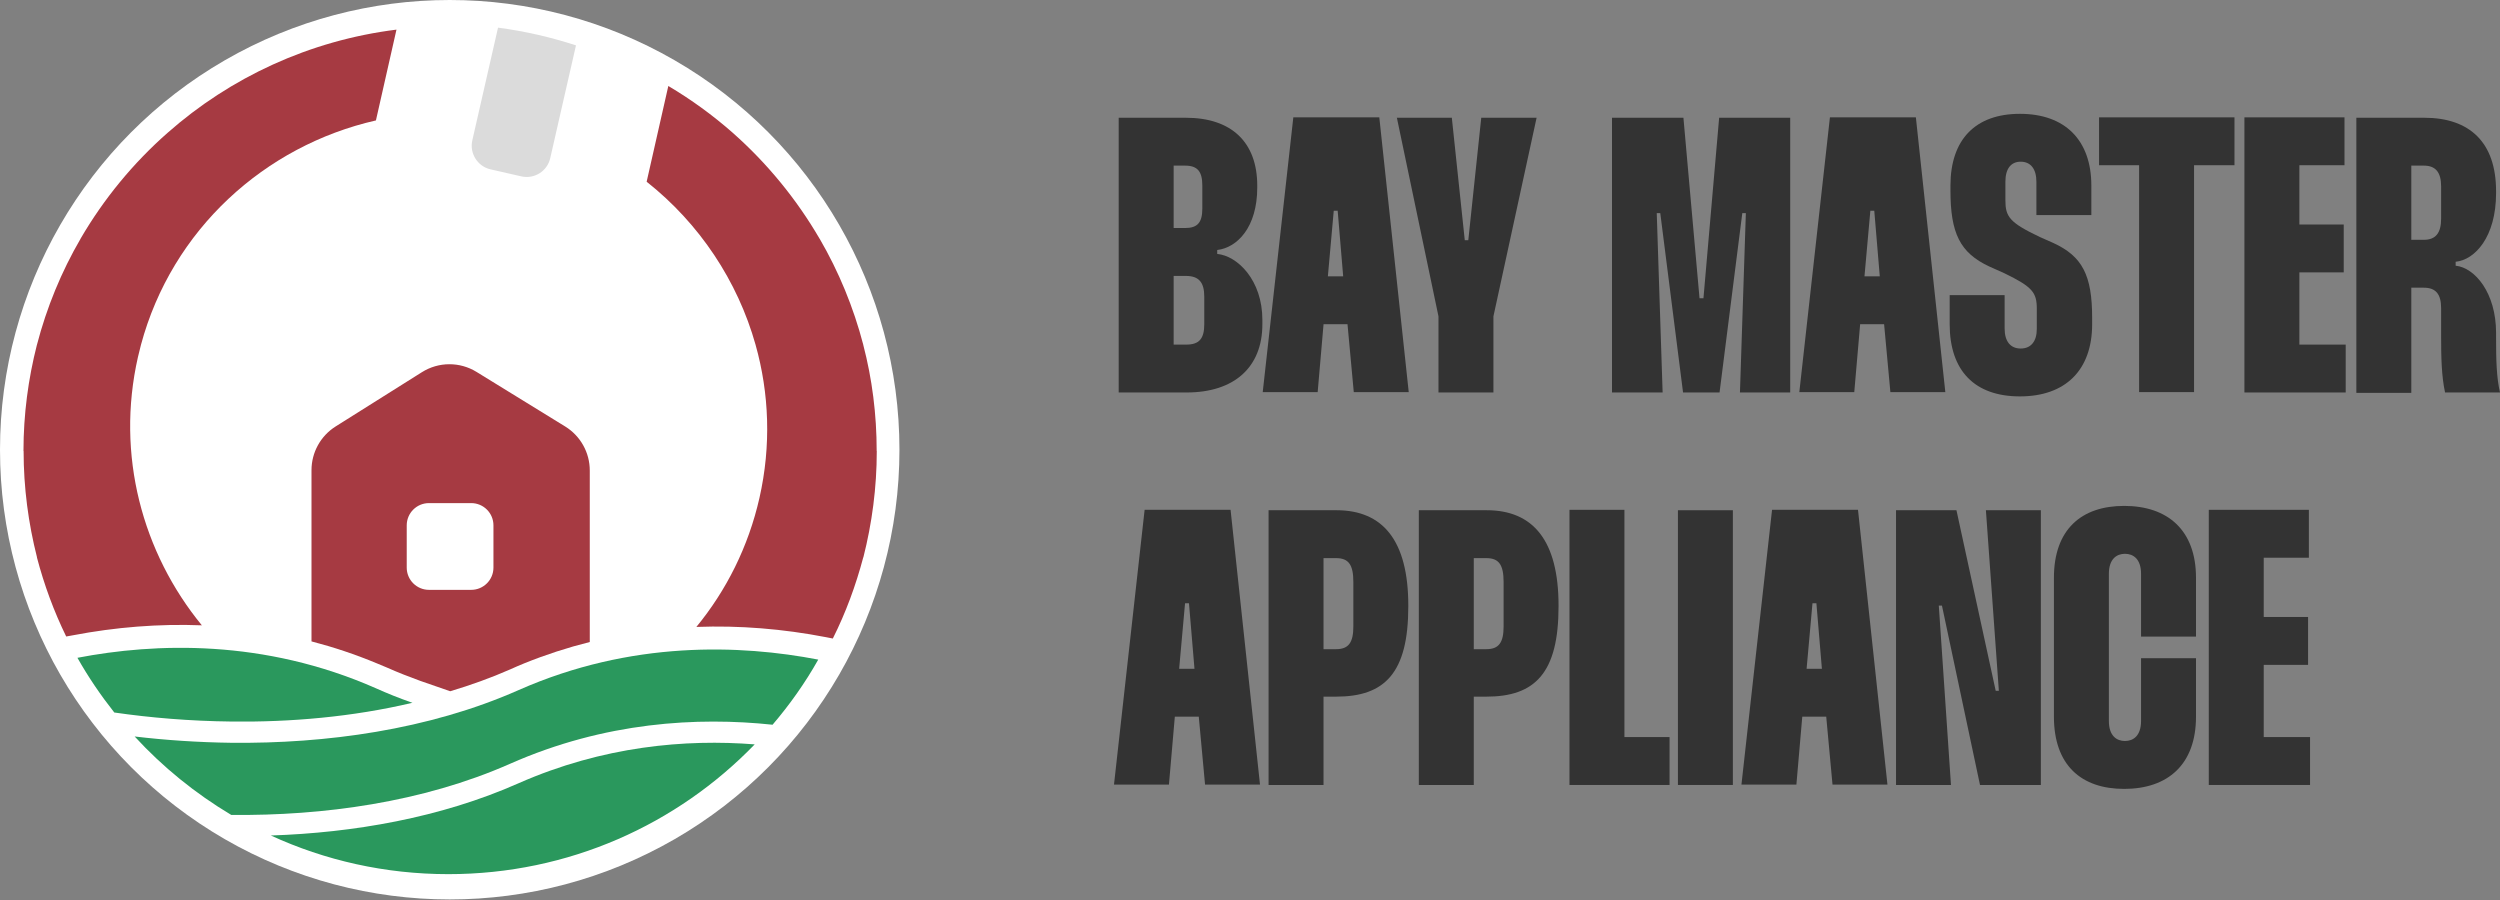 <svg width="100" height="36" viewBox="0 0 100 36" fill="none" xmlns="http://www.w3.org/2000/svg">
<rect x="0" y="0" width="100" height="36" fill="#808080" stroke="none"/>
<circle cx="17.989" cy="17.989" r="17.989" fill="white"/>
<path fill-rule="evenodd" clip-rule="evenodd" d="M10.834 33.42C12.996 34.415 15.403 34.966 17.936 34.966C22.75 34.966 27.093 32.977 30.188 29.775C27.437 29.558 24.125 29.839 20.741 31.331C17.62 32.714 14.127 33.311 10.834 33.42Z" fill="#2A985D"/>
<path fill-rule="evenodd" clip-rule="evenodd" d="M5.386 29.459C6.508 30.68 7.811 31.738 9.25 32.597H9.277C12.905 32.633 16.896 32.1 20.398 30.553C24.198 28.871 27.908 28.672 30.903 28.989C31.59 28.184 32.206 27.316 32.73 26.384C29.627 25.787 25.256 25.607 20.741 27.605C17.122 29.206 13.005 29.748 9.268 29.712C7.911 29.694 6.599 29.604 5.386 29.459Z" fill="#2A985D"/>
<path fill-rule="evenodd" clip-rule="evenodd" d="M3.097 26.312C3.531 27.081 4.029 27.813 4.572 28.5C6.002 28.708 7.594 28.844 9.277 28.862C11.603 28.889 14.091 28.681 16.498 28.111L16.443 28.093C15.955 27.922 15.484 27.732 15.041 27.533C10.553 25.552 6.201 25.715 3.097 26.312Z" fill="#2A985D"/>
<path fill-rule="evenodd" clip-rule="evenodd" d="M23.039 1.815L22.009 6.328C21.891 6.848 21.373 7.173 20.854 7.055L19.622 6.774C19.101 6.655 18.774 6.135 18.893 5.613L19.921 1.106C20.448 1.175 20.976 1.27 21.504 1.39C22.027 1.509 22.539 1.652 23.039 1.815Z" fill="#DBDBDB"/>
<path fill-rule="evenodd" clip-rule="evenodd" d="M30.224 13.795C29.503 11.231 27.975 8.938 25.866 7.269L26.733 3.439C27.649 3.982 28.509 4.608 29.305 5.307H29.304C30.677 6.52 31.858 7.958 32.785 9.551H32.787C33.55 10.863 34.141 12.293 34.532 13.795H30.224ZM15.037 4.817C10.59 5.829 6.878 9.182 5.638 13.795H1.477C1.868 12.293 2.458 10.863 3.222 9.551H3.22C4.147 7.959 5.329 6.52 6.71 5.307H6.71C9.212 3.101 12.373 1.62 15.859 1.185L15.037 4.817ZM5.517 14.285C5.554 14.12 5.594 13.957 5.638 13.796H1.476C1.13 15.153 0.939 16.574 0.939 18.04H0.944C0.944 19.506 1.135 20.935 1.48 22.292H1.476C1.766 23.396 2.157 24.455 2.648 25.46L2.902 25.414C4.621 25.085 6.355 24.946 8.074 25.013C5.694 22.11 4.629 18.201 5.517 14.285ZM15.081 26.537C14.222 26.179 13.347 25.886 12.46 25.656L12.46 18.807C12.46 18.096 12.825 17.436 13.427 17.057L16.877 14.887C17.544 14.467 18.391 14.463 19.062 14.877L22.607 17.059C23.218 17.436 23.591 18.102 23.591 18.82V25.68C22.701 25.903 21.823 26.188 20.961 26.537H15.081ZM30.378 19.918C29.934 21.875 29.051 23.621 27.855 25.077C29.579 25.012 31.317 25.154 33.04 25.487L33.313 25.541C33.831 24.51 34.23 23.424 34.531 22.293H34.535C34.88 20.935 35.071 19.506 35.071 18.039H35.067C35.067 16.574 34.885 15.153 34.531 13.796H30.224C30.768 15.733 30.852 17.824 30.378 19.918ZM20.961 26.537H15.081C15.217 26.591 15.345 26.645 15.472 26.7C15.917 26.899 16.363 27.071 16.808 27.234L18.008 27.65C18.826 27.406 19.634 27.116 20.416 26.772C20.598 26.691 20.78 26.609 20.961 26.537ZM17.159 20.124C16.667 20.124 16.269 20.523 16.269 21.014V22.704C16.269 23.195 16.667 23.594 17.159 23.594H18.848C19.34 23.594 19.738 23.195 19.738 22.704V21.014C19.738 20.523 19.34 20.124 18.848 20.124H17.159Z" fill="#A63A42"/>
<path d="M44.748 4.71V15.699H47.465C49.364 15.699 50.495 14.695 50.495 12.968V12.795C50.495 11.209 49.505 10.236 48.689 10.157V10C49.49 9.906 50.29 9.09 50.29 7.504V7.426C50.29 5.683 49.254 4.71 47.433 4.71H44.748ZM46.946 6.625H47.402C47.904 6.625 48.093 6.861 48.093 7.426V8.336C48.093 8.901 47.904 9.121 47.402 9.121H46.946V6.625ZM46.946 11.037H47.433C47.951 11.037 48.171 11.288 48.171 11.869V12.968C48.171 13.549 47.967 13.784 47.449 13.784H46.946V11.037Z" fill="#333333"/>
<path d="M51.733 4.694L50.509 15.684H52.707L52.942 12.968H53.9L54.151 15.684H56.349L55.172 4.694H51.733ZM53.115 11.052L53.35 8.43H53.507L53.727 11.052H53.115Z" fill="#333333"/>
<path d="M55.875 4.71L57.539 12.654V15.699H59.737V12.654L61.464 4.71H59.25L58.732 9.608H58.591L58.073 4.71H55.875Z" fill="#333333"/>
<path d="M64.48 4.71V15.699H66.505L66.27 8.525H66.411L67.322 15.699H68.782L69.692 8.525H69.834L69.598 15.699H71.608V4.71H68.766L68.138 11.931H67.981L67.337 4.71H64.48Z" fill="#333333"/>
<path d="M73.197 4.694L71.973 15.684H74.171L74.406 12.968H75.364L75.615 15.684H77.813L76.635 4.694H73.197ZM74.579 11.052L74.814 8.43H74.971L75.191 11.052H74.579Z" fill="#333333"/>
<path d="M83.654 8.603V7.426C83.654 5.605 82.602 4.553 80.797 4.553C79.023 4.553 78.018 5.573 78.018 7.426V7.614C78.018 9.325 78.395 10.11 79.572 10.66L80.169 10.927C81.299 11.476 81.472 11.696 81.472 12.355V13.156C81.472 13.658 81.237 13.941 80.828 13.941C80.42 13.941 80.185 13.658 80.185 13.14V11.806H77.987V12.968C77.987 14.836 78.992 15.856 80.797 15.856C82.618 15.856 83.686 14.805 83.686 12.968V12.716C83.686 11.005 83.293 10.252 82.131 9.718L81.598 9.482C80.373 8.901 80.216 8.666 80.216 8.007V7.269C80.216 6.751 80.436 6.468 80.828 6.468C81.221 6.468 81.456 6.751 81.456 7.269V8.603H83.654Z" fill="#333333"/>
<path d="M89.379 4.694H83.962V6.609H85.564V15.684H87.762V6.609H89.379V4.694Z" fill="#333333"/>
<path d="M93.78 6.609V4.694H89.777V15.699H93.828V13.784H91.975V10.895H93.749V8.98H91.975V6.609H93.78Z" fill="#333333"/>
<path d="M94.254 4.71V15.715H96.452V11.508H96.954C97.425 11.508 97.645 11.759 97.645 12.324V13.454C97.645 14.302 97.661 15.04 97.802 15.699H100C99.859 15.087 99.843 14.412 99.843 13.47V13.313C99.843 11.712 98.995 10.707 98.226 10.628V10.471C98.995 10.393 99.843 9.482 99.843 7.724V7.646C99.843 5.699 98.791 4.71 96.97 4.71H94.254ZM96.452 6.625H96.954C97.425 6.625 97.645 6.892 97.645 7.457V8.744C97.645 9.325 97.425 9.592 96.954 9.592H96.452V6.625Z" fill="#333333"/>
<path d="M45.785 20.393L44.56 31.383H46.758L46.993 28.667H47.951L48.202 31.383H50.4L49.223 20.393H45.785ZM47.166 26.752L47.402 24.13H47.559L47.779 26.752H47.166Z" fill="#333333"/>
<path d="M50.743 20.409V31.399H52.941V27.866H53.443C55.39 27.866 56.332 26.924 56.332 24.256V24.224C56.332 21.618 55.312 20.409 53.459 20.409H50.743ZM52.941 22.325H53.443C53.946 22.325 54.134 22.591 54.134 23.282V25.056C54.134 25.7 53.946 25.967 53.443 25.967H52.941V22.325Z" fill="#333333"/>
<path d="M56.753 20.409V31.399H58.951V27.866H59.453C61.4 27.866 62.342 26.924 62.342 24.256V24.224C62.342 21.618 61.322 20.409 59.469 20.409H56.753ZM58.951 22.325H59.453C59.956 22.325 60.144 22.591 60.144 23.282V25.056C60.144 25.7 59.956 25.967 59.453 25.967H58.951V22.325Z" fill="#333333"/>
<path d="M62.779 20.393V31.399H66.782V29.483H64.977V20.393H62.779Z" fill="#333333"/>
<path d="M67.117 20.409V31.399H69.315V20.409H67.117Z" fill="#333333"/>
<path d="M70.882 20.393L69.658 31.383H71.856L72.091 28.667H73.049L73.3 31.383H75.498L74.32 20.393H70.882ZM72.264 26.752L72.499 24.13H72.656L72.876 26.752H72.264Z" fill="#333333"/>
<path d="M79.436 20.409L79.954 27.631H79.828L78.258 20.409H75.841V31.399H78.039L77.552 24.224H77.678L79.2 31.399H81.634V20.409H79.436Z" fill="#333333"/>
<path d="M84.355 22.953C84.355 22.356 84.669 22.152 84.999 22.152C85.328 22.152 85.642 22.356 85.642 22.953V25.464H87.84V23.11C87.84 21.21 86.71 20.236 84.967 20.236C83.256 20.236 82.157 21.178 82.157 23.11V28.667C82.157 30.614 83.256 31.556 84.967 31.556C86.71 31.556 87.84 30.582 87.84 28.667V26.328H85.642V28.84C85.642 29.436 85.328 29.64 84.999 29.64C84.669 29.64 84.355 29.436 84.355 28.84V22.953Z" fill="#333333"/>
<path d="M92.355 22.309V20.393H88.351V31.399H92.402V29.483H90.549V26.595H92.323V24.679H90.549V22.309H92.355Z" fill="#333333"/>
</svg>
